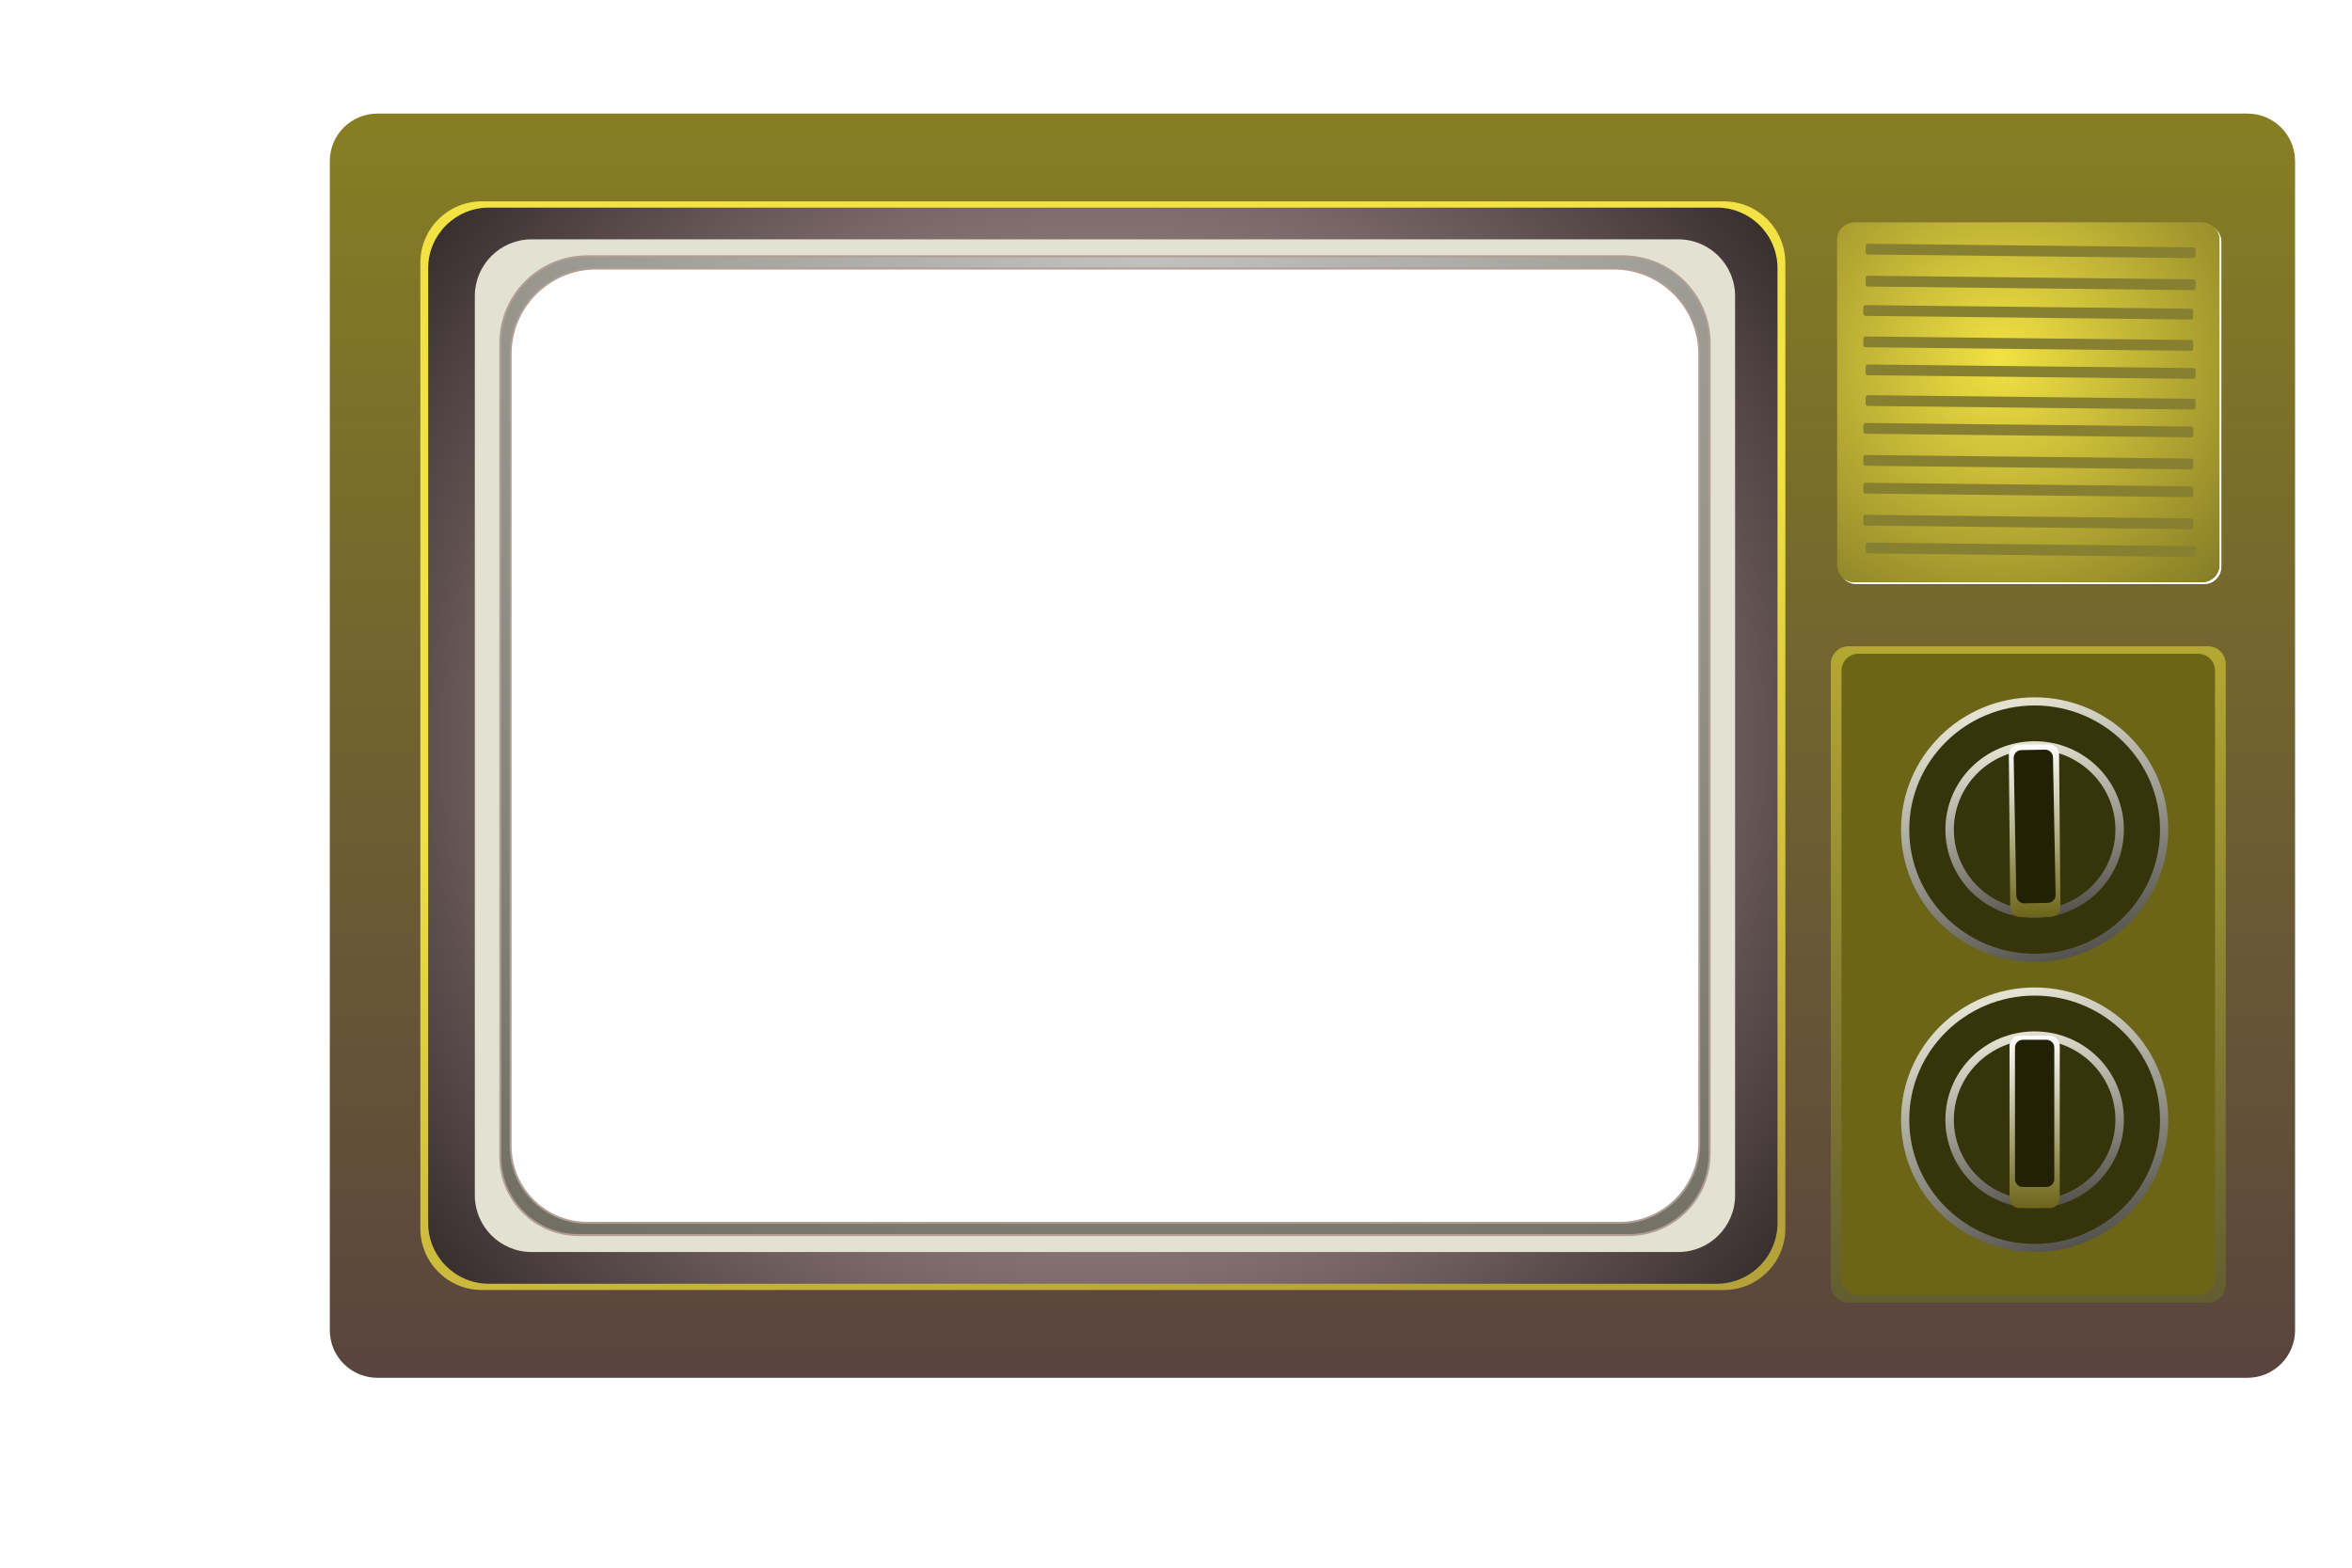 <!-- <?xml version="1.0" encoding="UTF-8" standalone="no"?>
<!DOCTYPE svg PUBLIC "-//W3C//DTD SVG 1.1//EN" "http://www.w3.org/Graphics/SVG/1.1/DTD/svg11.dtd"> -->
<svg version="1.1" xmlns="http://www.w3.org/2000/svg" xmlns:xlink="http://www.w3.org/1999/xlink" preserveAspectRatio="xMidYMid meet" viewBox="0 0 1200 800" width="1200" height="800"><defs><path d="M1146.67 57.96C1160.08 57.96 1170.95 68.83 1170.95 82.23C1170.95 206.4 1170.95 554.64 1170.95 678.81C1170.95 692.22 1160.08 703.09 1146.67 703.09C950.99 703.09 388.23 703.09 192.54 703.09C179.14 703.09 168.27 692.22 168.27 678.81C168.27 554.64 168.27 206.4 168.27 82.23C168.27 68.83 179.14 57.96 192.54 57.96C388.23 57.96 950.99 57.96 1146.67 57.96Z" id="de961YlU7"></path><linearGradient id="gradientiJzWsM9LW" gradientUnits="userSpaceOnUse" x1="669.61" y1="57.96" x2="669.61" y2="703.09"><stop style="stop-color: #877e23;stop-opacity: 1" offset="0%"></stop><stop style="stop-color: #59443e;stop-opacity: 1" offset="100%"></stop></linearGradient><path d="M879.52 102.76C896.84 102.76 910.89 116.8 910.89 134.13C910.89 238.96 910.89 522.09 910.89 626.92C910.89 644.25 896.84 658.29 879.52 658.29C746.5 658.29 378.84 658.29 245.83 658.29C228.51 658.29 214.46 644.25 214.46 626.92C214.46 522.09 214.46 238.96 214.46 134.13C214.46 116.8 228.51 102.76 245.83 102.76C378.84 102.76 746.5 102.76 879.52 102.76Z" id="i1CHAZiZqb"></path><linearGradient id="gradientcoAKwqz1D" gradientUnits="userSpaceOnUse" x1="796.36" y1="263.29" x2="888.77" y2="612.06"><stop style="stop-color: #f2e243;stop-opacity: 1" offset="0%"></stop><stop style="stop-color: #b6a23a;stop-opacity: 1" offset="100%"></stop></linearGradient><path d="M875.88 105.94C893.01 105.94 906.89 119.83 906.89 136.95C906.89 240.58 906.89 520.46 906.89 624.09C906.89 641.22 893.01 655.11 875.88 655.11C744.4 655.11 380.95 655.11 249.46 655.11C232.34 655.11 218.45 641.22 218.45 624.09C218.45 520.46 218.45 240.58 218.45 136.95C218.45 119.83 232.34 105.94 249.46 105.94C380.95 105.94 744.4 105.94 875.88 105.94Z" id="a1FXIxsiAo"></path><radialGradient id="gradienta5vGxhs2Ph" gradientUnits="userSpaceOnUse" cx="562.67" cy="380.52" dx="562.67" dy="929.69" r="549.16"><stop style="stop-color: #fed7d7;stop-opacity: 1" offset="0%"></stop><stop style="stop-color: #010000;stop-opacity: 1" offset="100%"></stop></radialGradient><path d="M856.29 122.14C872.28 122.14 885.25 135.1 885.25 151.1C885.25 248.66 885.25 512.39 885.25 609.95C885.25 625.94 872.28 638.91 856.29 638.91C733.48 638.91 394.03 638.91 271.22 638.91C255.23 638.91 242.26 625.94 242.26 609.95C242.26 512.39 242.26 248.66 242.26 151.1C242.26 135.1 255.23 122.14 271.22 122.14C394.03 122.14 733.48 122.14 856.29 122.14Z" id="l5lxFC9iHc"></path><path d="M827.87 130.77C852.39 130.77 872.27 150.65 872.27 175.17C872.27 266.19 872.27 497.27 872.27 588.9C872.27 611.75 853.74 630.27 830.89 630.27C715.76 630.27 410.54 630.27 295.11 630.27C273.09 630.27 255.24 612.42 255.24 590.41C255.24 498.48 255.24 266.19 255.24 175.17C255.24 150.65 275.12 130.77 299.64 130.77C414.16 130.77 713.35 130.77 827.87 130.77Z" id="b1sgzi7GKz"></path><radialGradient id="gradientc4s5oOpB6e" gradientUnits="userSpaceOnUse" cx="585.4" cy="113.58" dx="574.58" dy="868.43" r="754.93"><stop style="stop-color: #c3c3bf;stop-opacity: 1" offset="0%"></stop><stop style="stop-color: #5c584a;stop-opacity: 1" offset="100%"></stop></radialGradient><path d="" id="a23kMIjXTa"></path><path d="" id="a4rlwXf5bC"></path><path d="" id="at6wNYnSO"></path><path d="M1126.52 329.79C1131.54 329.79 1135.6 333.85 1135.6 338.87C1135.6 404.05 1135.6 590.52 1135.6 655.71C1135.6 660.72 1131.54 664.78 1126.52 664.78C1088.03 664.78 981.64 664.78 943.15 664.78C938.14 664.78 934.07 660.72 934.07 655.71C934.07 590.52 934.07 404.05 934.07 338.87C934.07 333.85 938.14 329.79 943.15 329.79C981.64 329.79 1088.03 329.79 1126.52 329.79Z" id="h1qg1e5IN8"></path><linearGradient id="gradienta4K8gARHG" gradientUnits="userSpaceOnUse" x1="1034.84" y1="329.79" x2="1034.84" y2="664.78"><stop style="stop-color: #b4a833;stop-opacity: 1" offset="0%"></stop><stop style="stop-color: #625d2f;stop-opacity: 1" offset="100%"></stop></linearGradient><path d="M1123.57 113.58C1128.42 113.58 1132.36 117.51 1132.36 122.36C1132.36 157.31 1132.36 253.36 1132.36 288.3C1132.36 293.15 1128.42 297.09 1123.57 297.09C1086.32 297.09 983.36 297.09 946.11 297.09C941.25 297.09 937.32 293.15 937.32 288.3C937.32 253.36 937.32 157.31 937.32 122.36C937.32 117.51 941.25 113.58 946.11 113.58C983.36 113.58 1086.32 113.58 1123.57 113.58Z" id="a34D42xTw"></path><radialGradient id="gradientf3YbMAIddM" gradientUnits="userSpaceOnUse" cx="1034.84" cy="113.58" dx="1034.84" dy="297.09" r="183.51"><stop style="stop-color: #bdba9d;stop-opacity: 1" offset="0%"></stop><stop style="stop-color: #6c6330;stop-opacity: 1" offset="100%"></stop></radialGradient><radialGradient id="gradienta1qaVvS0BJ" gradientUnits="userSpaceOnUse" cx="1020.77" cy="182.83" dx="1066.22" dy="470.39" r="291.13"><stop style="stop-color: #f2e243;stop-opacity: 1" offset="0%"></stop><stop style="stop-color: #2a260e;stop-opacity: 1" offset="100%"></stop></radialGradient><path d="M1121.54 333.63C1126.28 333.63 1130.12 337.47 1130.12 342.22C1130.12 405.96 1130.12 588.61 1130.12 652.35C1130.12 657.1 1126.28 660.94 1121.54 660.94C1085.14 660.94 984.53 660.94 948.14 660.94C943.4 660.94 939.55 657.1 939.55 652.35C939.55 588.61 939.55 405.96 939.55 342.22C939.55 337.47 943.4 333.63 948.14 333.63C984.53 333.63 1085.14 333.63 1121.54 333.63Z" id="ajbwm6Muh"></path><path d="M1106.25 423.36C1106.25 460.61 1075.71 490.86 1038.08 490.86C1000.46 490.86 969.92 460.61 969.92 423.36C969.92 386.1 1000.46 355.85 1038.08 355.85C1075.71 355.85 1106.25 386.1 1106.25 423.36Z" id="f35TugrsJw"></path><linearGradient id="gradientdq7tDg1pB" gradientUnits="userSpaceOnUse" x1="1038.08" y1="355.85" x2="1102.06" y2="553.62"><stop style="stop-color: #e3e2d2;stop-opacity: 1" offset="0%"></stop><stop style="stop-color: #010000;stop-opacity: 1" offset="100%"></stop></linearGradient><path d="M1102.06 423.36C1102.06 458.32 1073.39 486.71 1038.08 486.71C1002.78 486.71 974.11 458.32 974.11 423.36C974.11 388.39 1002.78 360.01 1038.08 360.01C1073.39 360.01 1102.06 388.39 1102.06 423.36Z" id="a1VYDfXoYX"></path><path d="M1083.62 423.36C1083.62 448.24 1063.22 468.45 1038.08 468.45C1012.95 468.45 992.55 448.24 992.55 423.36C992.55 398.47 1012.95 378.26 1038.08 378.26C1063.22 378.26 1083.62 398.47 1083.62 423.36Z" id="coE2xGa2w"></path><linearGradient id="gradientg6xSpDe5Mr" gradientUnits="userSpaceOnUse" x1="1038.08" y1="378.26" x2="1067" y2="516.15"><stop style="stop-color: #e3e2d2;stop-opacity: 1" offset="0%"></stop><stop style="stop-color: #010000;stop-opacity: 1" offset="100%"></stop></linearGradient><path d="M1079.29 423.36C1079.29 445.88 1060.83 464.16 1038.08 464.16C1015.34 464.16 996.87 445.88 996.87 423.36C996.87 400.83 1015.34 382.55 1038.08 382.55C1060.83 382.55 1079.29 400.83 1079.29 423.36Z" id="d4PDjWg0q"></path><path d="M1029.99 380.04C1027.16 380.06 1024.88 382.38 1024.91 385.21C1025.06 401.78 1025.47 446.36 1025.63 462.92C1025.65 465.75 1027.97 468.03 1030.8 468C1034.9 467.96 1042.08 467.9 1046.18 467.86C1049.01 467.83 1051.29 465.52 1051.26 462.69C1051.11 446.12 1050.69 401.54 1050.54 384.98C1050.51 382.14 1048.2 379.87 1045.37 379.9C1041.27 379.93 1034.09 380 1029.99 380.04Z" id="d9SkQ3Rct"></path><linearGradient id="gradienta2QmtYqrd" gradientUnits="userSpaceOnUse" x1="1037.68" y1="379.97" x2="1038.49" y2="467.93"><stop style="stop-color: #ffffff;stop-opacity: 1" offset="0%"></stop><stop style="stop-color: #6c6518;stop-opacity: 1" offset="100%"></stop></linearGradient><path d="M1031.32 382.78C1029.1 382.82 1027.34 384.65 1027.39 386.87C1027.67 401.7 1028.44 442.2 1028.73 457.03C1028.77 459.25 1030.6 461.01 1032.81 460.97C1036.02 460.91 1041.64 460.8 1044.85 460.74C1047.06 460.69 1048.82 458.86 1048.78 456.65C1048.5 441.81 1047.72 401.32 1047.44 386.48C1047.4 384.27 1045.57 382.51 1043.35 382.55C1040.14 382.61 1034.53 382.72 1031.32 382.78Z" id="f5ARnjSyd3"></path><path d="M951.86 128.75C951.85 129.36 952.34 129.86 952.94 129.87C986.39 130.24 1085.64 131.34 1119.08 131.71C1119.69 131.71 1120.19 131.23 1120.19 130.62C1120.2 129.74 1120.22 128.2 1120.23 127.32C1120.24 126.72 1119.75 126.22 1119.14 126.21C1085.7 125.84 986.45 124.74 953.01 124.37C952.4 124.36 951.9 124.85 951.89 125.46C951.88 126.34 951.87 127.88 951.86 128.75Z" id="a1ZeghKWyB"></path><path d="M951.86 145.1C951.85 145.71 952.34 146.2 952.94 146.21C986.39 146.58 1085.64 147.68 1119.08 148.05C1119.69 148.06 1120.19 147.57 1120.19 146.96C1120.2 146.08 1120.22 144.55 1120.23 143.67C1120.24 143.06 1119.75 142.56 1119.14 142.55C1085.7 142.18 986.45 141.08 953.01 140.71C952.4 140.71 951.9 141.19 951.89 141.8C951.88 142.68 951.87 144.22 951.86 145.1Z" id="d2ReG7Kql"></path><path d="M950.65 160.08C950.64 160.69 951.13 161.19 951.74 161.2C985.19 161.57 1084.43 162.67 1117.88 163.04C1118.48 163.04 1118.98 162.56 1118.99 161.95C1119 161.07 1119.02 159.53 1119.02 158.65C1119.03 158.04 1118.54 157.55 1117.94 157.54C1084.49 157.17 985.25 156.07 951.8 155.7C951.19 155.69 950.69 156.18 950.69 156.79C950.68 157.67 950.66 159.2 950.65 160.08Z" id="cv7oZdguY"></path><path d="M950.65 176.08C950.64 176.69 951.13 177.18 951.74 177.19C985.19 177.56 1084.43 178.66 1117.88 179.03C1118.48 179.04 1118.98 178.55 1118.99 177.94C1119 177.06 1119.02 175.53 1119.02 174.65C1119.03 174.04 1118.54 173.54 1117.94 173.53C1084.49 173.16 985.25 172.06 951.8 171.69C951.19 171.69 950.69 172.17 950.69 172.78C950.68 173.66 950.66 175.2 950.65 176.08Z" id="lKYjyQ1fY"></path><path d="M951.86 190.38C951.85 190.99 952.34 191.49 952.94 191.49C986.39 191.86 1085.64 192.96 1119.08 193.33C1119.69 193.34 1120.19 192.85 1120.19 192.25C1120.2 191.37 1120.22 189.83 1120.23 188.95C1120.24 188.34 1119.75 187.84 1119.14 187.84C1085.7 187.47 986.45 186.37 953.01 186C952.4 185.99 951.9 186.48 951.89 187.08C951.88 187.96 951.87 189.5 951.86 190.38Z" id="anQii6rrd"></path><path d="M951.86 206.05C951.85 206.66 952.34 207.15 952.94 207.16C986.39 207.53 1085.64 208.63 1119.08 209C1119.69 209.01 1120.19 208.52 1120.19 207.91C1120.2 207.03 1120.22 205.5 1120.23 204.62C1120.24 204.01 1119.75 203.51 1119.14 203.5C1085.7 203.13 986.45 202.03 953.01 201.66C952.4 201.66 951.9 202.14 951.89 202.75C951.88 203.63 951.87 205.17 951.86 206.05Z" id="aj4GhDJWL"></path><path d="M950.65 220.23C950.64 220.84 951.13 221.33 951.74 221.34C985.19 221.71 1084.43 222.81 1117.88 223.18C1118.48 223.19 1118.98 222.7 1118.99 222.09C1119 221.21 1119.02 219.68 1119.02 218.8C1119.03 218.19 1118.54 217.69 1117.94 217.68C1084.49 217.31 985.25 216.21 951.8 215.84C951.19 215.84 950.69 216.32 950.69 216.93C950.68 217.81 950.66 219.35 950.65 220.23Z" id="a3rNE6KH5j"></path><path d="M950.65 236.57C950.64 237.18 951.13 237.68 951.74 237.68C985.19 238.05 1084.43 239.15 1117.88 239.53C1118.48 239.53 1118.98 239.05 1118.99 238.44C1119 237.56 1119.02 236.02 1119.02 235.14C1119.03 234.53 1118.54 234.03 1117.94 234.03C1084.49 233.66 985.25 232.56 951.8 232.19C951.19 232.18 950.69 232.67 950.69 233.27C950.68 234.15 950.66 235.69 950.65 236.57Z" id="a1mXfnTxXL"></path><path d="M950.65 250.75C950.64 251.36 951.13 251.86 951.74 251.86C985.19 252.23 1084.43 253.33 1117.88 253.7C1118.48 253.71 1118.98 253.22 1118.99 252.62C1119 251.74 1119.02 250.2 1119.02 249.32C1119.03 248.71 1118.54 248.21 1117.94 248.21C1084.49 247.84 985.25 246.74 951.8 246.37C951.19 246.36 950.69 246.85 950.69 247.45C950.68 248.33 950.66 249.87 950.65 250.75Z" id="a55QgboCpI"></path><path d="M950.65 267.1C950.64 267.7 951.13 268.2 951.74 268.21C985.19 268.58 1084.43 269.68 1117.88 270.05C1118.48 270.06 1118.98 269.57 1118.99 268.96C1119 268.08 1119.02 266.54 1119.02 265.66C1119.03 265.06 1118.54 264.56 1117.94 264.55C1084.49 264.18 985.25 263.08 951.8 262.71C951.19 262.7 950.69 263.19 950.69 263.8C950.68 264.68 950.66 266.22 950.65 267.1Z" id="e1MA8OFW7"></path><path d="M951.86 281.28C951.85 281.88 952.34 282.38 952.94 282.39C986.39 282.76 1085.64 283.86 1119.08 284.23C1119.69 284.24 1120.19 283.75 1120.19 283.14C1120.2 282.26 1120.22 280.72 1120.23 279.84C1120.24 279.24 1119.75 278.74 1119.14 278.73C1085.7 278.36 986.45 277.26 953.01 276.89C952.4 276.88 951.9 277.37 951.89 277.98C951.88 278.86 951.87 280.4 951.86 281.28Z" id="aSWdCUp3o"></path><path d="M823.35 137.03C847.44 137.03 866.98 156.57 866.98 180.66C866.98 269.33 866.98 494.09 866.98 583.35C866.98 605.81 848.77 624.02 826.31 624.02C713.16 624.02 413.17 624.02 299.71 624.02C278.07 624.02 260.53 606.47 260.53 584.83C260.53 495.27 260.53 269.33 260.53 180.66C260.53 156.57 280.07 137.03 304.16 137.03C416.73 137.03 710.78 137.03 823.35 137.03Z" id="cr1ao7mF5"></path><path d="M1106.25 571.41C1106.25 608.66 1075.71 638.91 1038.08 638.91C1000.46 638.91 969.92 608.66 969.92 571.41C969.92 534.15 1000.46 503.91 1038.08 503.91C1075.71 503.91 1106.25 534.15 1106.25 571.41Z" id="aqy20YeRy"></path><linearGradient id="gradientbj2oog5aU" gradientUnits="userSpaceOnUse" x1="1038.08" y1="503.91" x2="1102.06" y2="701.67"><stop style="stop-color: #e3e2d2;stop-opacity: 1" offset="0%"></stop><stop style="stop-color: #010000;stop-opacity: 1" offset="100%"></stop></linearGradient><path d="M1102.06 571.41C1102.06 606.37 1073.39 634.76 1038.08 634.76C1002.78 634.76 974.11 606.37 974.11 571.41C974.11 536.45 1002.78 508.06 1038.08 508.06C1073.39 508.06 1102.06 536.45 1102.06 571.41Z" id="c2w6fJFXUf"></path><path d="M1083.62 571.41C1083.62 596.3 1063.22 616.5 1038.08 616.5C1012.95 616.5 992.55 596.3 992.55 571.41C992.55 546.52 1012.95 526.32 1038.08 526.32C1063.22 526.32 1083.62 546.52 1083.62 571.41Z" id="amE7MrqkN"></path><linearGradient id="gradienti1ArJL0pWp" gradientUnits="userSpaceOnUse" x1="1038.08" y1="526.32" x2="1067" y2="664.21"><stop style="stop-color: #e3e2d2;stop-opacity: 1" offset="0%"></stop><stop style="stop-color: #010000;stop-opacity: 1" offset="100%"></stop></linearGradient><path d="M1079.29 571.41C1079.29 593.93 1060.83 612.22 1038.08 612.22C1015.34 612.22 996.87 593.93 996.87 571.41C996.87 548.89 1015.34 530.6 1038.08 530.6C1060.83 530.6 1079.29 548.89 1079.29 571.41Z" id="b8kKUi7Qd"></path><path d="M1030.39 528.53C1027.56 528.53 1025.27 530.83 1025.27 533.66C1025.27 550.23 1025.27 594.81 1025.27 611.38C1025.27 614.21 1027.56 616.5 1030.39 616.5C1034.5 616.5 1041.67 616.5 1045.77 616.5C1048.61 616.5 1050.9 614.21 1050.9 611.38C1050.9 594.81 1050.9 550.23 1050.9 533.66C1050.9 530.83 1048.61 528.53 1045.77 528.53C1041.67 528.53 1034.5 528.53 1030.39 528.53Z" id="aR8Te5FFu"></path><linearGradient id="gradienta9OWJPxvp" gradientUnits="userSpaceOnUse" x1="1038.08" y1="528.53" x2="1038.08" y2="616.5"><stop style="stop-color: #ffffff;stop-opacity: 1" offset="0%"></stop><stop style="stop-color: #6c6518;stop-opacity: 1" offset="100%"></stop></linearGradient><path d="M1032.07 530.6C1029.85 530.6 1028.05 532.4 1028.05 534.61C1028.05 548.84 1028.05 587.49 1028.05 601.71C1028.05 603.93 1029.85 605.72 1032.07 605.72C1035.28 605.72 1040.89 605.72 1044.1 605.72C1046.32 605.72 1048.11 603.93 1048.11 601.71C1048.11 587.49 1048.11 548.84 1048.11 534.61C1048.11 532.4 1046.32 530.6 1044.1 530.6C1040.89 530.6 1035.28 530.6 1032.07 530.6Z" id="b3cE9jRTqx"></path></defs><g><g><g><g><filter id="shadow360958" x="156.27" y="45.96" width="1029.68" height="673.13" filterUnits="userSpaceOnUse" primitiveUnits="userSpaceOnUse"><feFlood></feFlood><feComposite in2="SourceAlpha" operator="in"></feComposite><feGaussianBlur stdDeviation="1"></feGaussianBlur><feOffset dx="3" dy="4" result="afterOffset"></feOffset><feFlood flood-color="#4d491c" flood-opacity="1"></feFlood><feComposite in2="afterOffset" operator="in"></feComposite><feMorphology operator="dilate" radius="1"></feMorphology><feComposite in2="SourceAlpha" operator="out"></feComposite></filter><path d="M1146.67 57.96C1160.08 57.96 1170.95 68.83 1170.95 82.23C1170.95 206.4 1170.95 554.64 1170.95 678.81C1170.95 692.22 1160.08 703.09 1146.67 703.09C950.99 703.09 388.23 703.09 192.54 703.09C179.14 703.09 168.27 692.22 168.27 678.81C168.27 554.64 168.27 206.4 168.27 82.23C168.27 68.83 179.14 57.96 192.54 57.96C388.23 57.96 950.99 57.96 1146.67 57.96Z" id="g29W16me0Y" fill="white" fill-opacity="1" filter="url(#shadow360958)"></path></g><use xlink:href="#de961YlU7" opacity="1" fill="url(#gradientiJzWsM9LW)"></use><g><use xlink:href="#de961YlU7" opacity="1" fill-opacity="0" stroke="#134142" stroke-width="0" stroke-opacity="1"></use></g></g><g><g></g><use xlink:href="#i1CHAZiZqb" opacity="1" fill="url(#gradientcoAKwqz1D)"></use><g></g></g><g><g></g><use xlink:href="#a1FXIxsiAo" opacity="1" fill="url(#gradienta5vGxhs2Ph)"></use><g></g></g><g><g></g><use xlink:href="#l5lxFC9iHc" opacity="1" fill="#e3e2d2" fill-opacity="1"></use><g></g></g><g><g></g><use xlink:href="#b1sgzi7GKz" opacity="1" fill="url(#gradientc4s5oOpB6e)"></use><g><use xlink:href="#b1sgzi7GKz" opacity="1" fill-opacity="0" stroke="#b09e94" stroke-width="1" stroke-opacity="1"></use></g><g></g></g><g><g><use xlink:href="#a23kMIjXTa" opacity="1" fill-opacity="0" stroke="#000000" stroke-width="1" stroke-opacity="1"></use></g></g><g><g><use xlink:href="#a4rlwXf5bC" opacity="1" fill-opacity="0" stroke="#000000" stroke-width="1" stroke-opacity="1"></use></g></g><g><g><use xlink:href="#at6wNYnSO" opacity="1" fill-opacity="0" stroke="#211d1d" stroke-width="1" stroke-opacity="1"></use></g></g><g><g></g><use xlink:href="#h1qg1e5IN8" opacity="1" fill="url(#gradienta4K8gARHG)"></use><g></g></g><g><g><filter id="shadow2889747" x="928.32" y="104.58" width="214.04" height="202.51" filterUnits="userSpaceOnUse" primitiveUnits="userSpaceOnUse"><feFlood></feFlood><feComposite in2="SourceAlpha" operator="in"></feComposite><feGaussianBlur stdDeviation="1"></feGaussianBlur><feOffset dx="1" dy="1" result="afterOffset"></feOffset><feFlood flood-color="#705f5f" flood-opacity="1"></feFlood><feComposite in2="afterOffset" operator="in"></feComposite><feMorphology operator="dilate" radius="1"></feMorphology><feComposite in2="SourceAlpha" operator="out"></feComposite></filter><path d="M1123.57 113.58C1128.42 113.58 1132.36 117.51 1132.36 122.36C1132.36 157.31 1132.36 253.36 1132.36 288.3C1132.36 293.15 1128.42 297.09 1123.57 297.09C1086.32 297.09 983.36 297.09 946.11 297.09C941.25 297.09 937.32 293.15 937.32 288.3C937.32 253.36 937.32 157.31 937.32 122.36C937.32 117.51 941.25 113.58 946.11 113.58C983.36 113.58 1086.32 113.58 1123.57 113.58Z" id="e5Qp7bqd4M" fill="white" fill-opacity="1" filter="url(#shadow2889747)"></path></g><use xlink:href="#a34D42xTw" opacity="1" fill="url(#gradientf3YbMAIddM)"></use><use xlink:href="#a34D42xTw" opacity="1" fill="url(#gradienta1qaVvS0BJ)"></use><g></g></g><g><g></g><use xlink:href="#ajbwm6Muh" opacity="1" fill="#6c6518" fill-opacity="1"></use><g></g></g><g><use xlink:href="#f35TugrsJw" opacity="1" fill="url(#gradientdq7tDg1pB)"></use></g><g><use xlink:href="#a1VYDfXoYX" opacity="1" fill="#36340b" fill-opacity="1"></use></g><g><use xlink:href="#coE2xGa2w" opacity="1" fill="url(#gradientg6xSpDe5Mr)"></use></g><g><use xlink:href="#d4PDjWg0q" opacity="1" fill="#36340b" fill-opacity="1"></use></g><g><use xlink:href="#d9SkQ3Rct" opacity="1" fill="url(#gradienta2QmtYqrd)"></use></g><g><use xlink:href="#f5ARnjSyd3" opacity="1" fill="#232105" fill-opacity="1"></use></g><g><use xlink:href="#a1ZeghKWyB" opacity="1" fill="#868030" fill-opacity="1"></use></g><g><use xlink:href="#d2ReG7Kql" opacity="1" fill="#868030" fill-opacity="1"></use></g><g><use xlink:href="#cv7oZdguY" opacity="1" fill="#868030" fill-opacity="1"></use></g><g><use xlink:href="#lKYjyQ1fY" opacity="1" fill="#868030" fill-opacity="1"></use></g><g><use xlink:href="#anQii6rrd" opacity="1" fill="#868030" fill-opacity="1"></use></g><g><use xlink:href="#aj4GhDJWL" opacity="1" fill="#868030" fill-opacity="1"></use></g><g><use xlink:href="#a3rNE6KH5j" opacity="1" fill="#868030" fill-opacity="1"></use></g><g><use xlink:href="#a1mXfnTxXL" opacity="1" fill="#868030" fill-opacity="1"></use></g><g><use xlink:href="#a55QgboCpI" opacity="1" fill="#868030" fill-opacity="1"></use></g><g><use xlink:href="#e1MA8OFW7" opacity="1" fill="#868030" fill-opacity="1"></use></g><g><use xlink:href="#aSWdCUp3o" opacity="1" fill="#868030" fill-opacity="1"></use></g><g><g></g><use xlink:href="#cr1ao7mF5" opacity="1" fill="#ffffff" fill-opacity="1"></use><g><use xlink:href="#cr1ao7mF5" opacity="1" fill-opacity="0" stroke="#b09e94" stroke-width="1" stroke-opacity="1"></use></g><g></g></g><g><use xlink:href="#aqy20YeRy" opacity="1" fill="url(#gradientbj2oog5aU)"></use></g><g><use xlink:href="#c2w6fJFXUf" opacity="1" fill="#36340b" fill-opacity="1"></use></g><g><use xlink:href="#amE7MrqkN" opacity="1" fill="url(#gradienti1ArJL0pWp)"></use></g><g><use xlink:href="#b8kKUi7Qd" opacity="1" fill="#36340b" fill-opacity="1"></use></g><g><use xlink:href="#aR8Te5FFu" opacity="1" fill="url(#gradienta9OWJPxvp)"></use></g><g><use xlink:href="#b3cE9jRTqx" opacity="1" fill="#232105" fill-opacity="1"></use></g></g></g></svg>